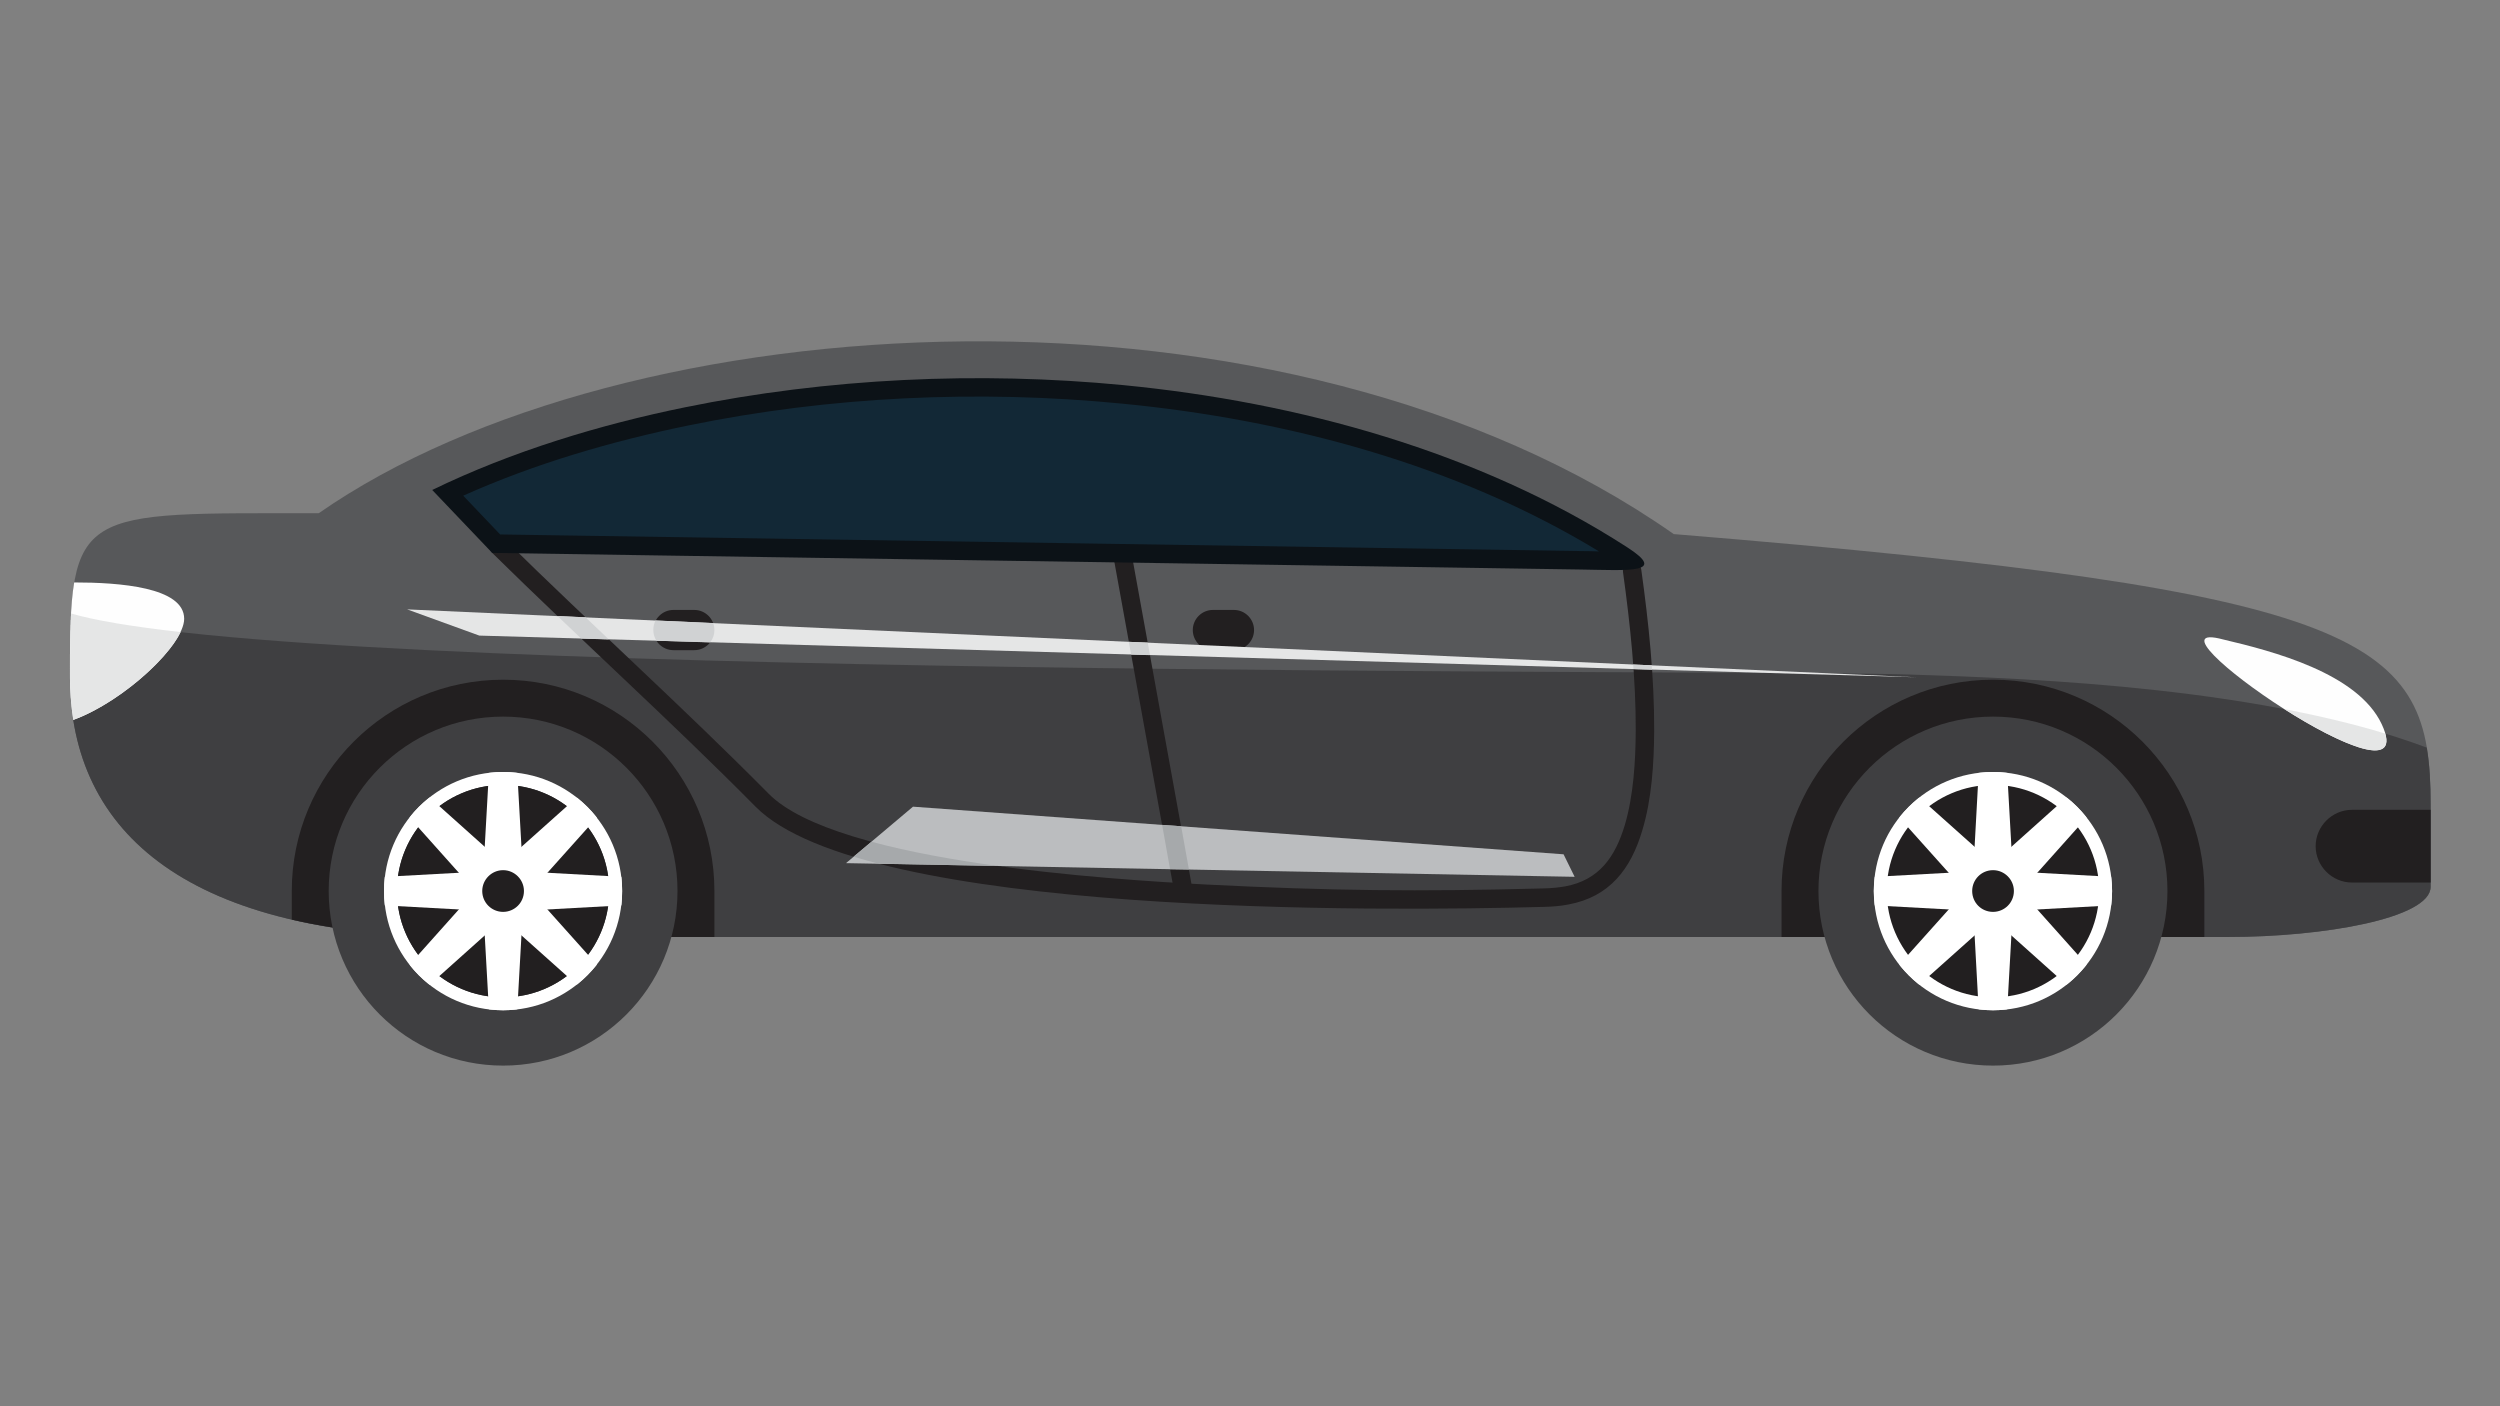 <?xml version="1.0" encoding="UTF-8" standalone="no"?>
<svg
   xmlns:dc="http://purl.org/dc/elements/1.1/"
   xmlns:cc="http://creativecommons.org/ns#"
   xmlns:rdf="http://www.w3.org/1999/02/22-rdf-syntax-ns#"
   xmlns:svg="http://www.w3.org/2000/svg"
   xmlns="http://www.w3.org/2000/svg"
   xmlns:sodipodi="http://sodipodi.sourceforge.net/DTD/sodipodi-0.dtd"
   xmlns:inkscape="http://www.inkscape.org/namespaces/inkscape"
   inkscape:version="1.0beta1 (32d4812, 2019-09-19)"
   id="svg13135"
   version="1.1"
   viewBox="0 0 508 285.75"
   height="1080"
   width="1920">
  <rect x="0" y="0" width="508" height="285.75" fill="#808080" stroke="none"/>
  <defs
     id="defs13129" />
  <sodipodi:namedview
     inkscape:window-maximized="0"
     inkscape:window-y="82"
     inkscape:window-x="27"
     inkscape:window-height="907"
     inkscape:window-width="1600"
     width="1920px"
     units="px"
     showgrid="false"
     inkscape:document-rotation="0"
     inkscape:current-layer="layer1"
     inkscape:document-units="mm"
     inkscape:cy="560"
     inkscape:cx="704.28571"
     inkscape:zoom="0.35"
     inkscape:pageshadow="2"
     inkscape:pageopacity="0.0"
     borderopacity="1.0"
     bordercolor="#666666"
     pagecolor="#ffffff"
     id="base" />
  <g
     id="layer1"
     inkscape:groupmode="layer"
     inkscape:label="Layer 1">
    <g
       transform="matrix(1.323,0,0,1.323,-657.737,-915.313)"
       id="g14637">
      <path
         inkscape:connector-curvature="0"
         fill-rule="evenodd"
         clip-rule="evenodd"
         fill="#57585A"
         d="m 754.228,773.877 c -59.812,-41.896 -161.065,-35.972 -208.12,-3.203 -37.105,0 -38.211,-1.021 -38.211,25.029 0,24.406 18.595,40.054 60.52,40.054 90.34,0 180.681,0 271.021,0 14.514,0 31.04,-2.863 31.04,-7.71 0,-4.224 0,-8.419 0,-12.643 -10e-4,-25.398 -8.505,-32.712 -116.25,-41.527 z"
         id="path14545" />
      <path
         inkscape:connector-curvature="0"
         fill-rule="evenodd"
         clip-rule="evenodd"
         fill="#3F3F41"
         d="m 508.066,786.065 c 33.902,10.177 257.018,8.561 282.388,9.383 19.899,0.624 55.105,2.098 79.427,11.226 0.453,2.636 0.596,5.556 0.596,8.73 0,4.224 0,8.419 0,12.643 0,4.847 -16.526,7.71 -31.04,7.71 -90.34,0 -180.681,0 -271.021,0 -41.925,0 -60.52,-15.647 -60.52,-40.054 0,-3.741 0.029,-6.944 0.17,-9.638 z"
         id="path14547" />
      <path
         inkscape:connector-curvature="0"
         fill-rule="evenodd"
         clip-rule="evenodd"
         fill="#FEFEFE"
         d="m 862.964,803.073 c -3.685,-7.852 -16.78,-11.225 -24.35,-13.011 -14.626,-3.912 31.352,27.978 24.35,13.011 z"
         id="path14549" />
      <path
         inkscape:connector-curvature="0"
         fill-rule="evenodd"
         clip-rule="evenodd"
         fill="#221F20"
         d="m 574.426,796.242 c 17.943,0 32.456,14.542 32.456,32.456 v 7.059 h -38.466 c -10.177,0 -18.964,-0.936 -26.447,-2.664 v -4.395 c 0,-17.914 14.542,-32.456 32.457,-32.456 z"
         id="path14551" />
      <path
         inkscape:connector-curvature="0"
         fill-rule="evenodd"
         clip-rule="evenodd"
         fill="#3F3F41"
         d="m 574.426,801.911 c 14.797,0 26.787,11.99 26.787,26.787 0,14.825 -11.99,26.816 -26.787,26.816 -14.797,0 -26.788,-11.991 -26.788,-26.816 0,-14.797 11.991,-26.787 26.788,-26.787 z"
         id="path14553" />
      <path
         inkscape:connector-curvature="0"
         fill-rule="evenodd"
         clip-rule="evenodd"
         fill="#FFFFFF"
         d="m 574.426,810.415 c 10.091,0 18.283,8.192 18.283,18.283 0,10.12 -8.192,18.313 -18.283,18.313 -10.092,0 -18.284,-8.192 -18.284,-18.313 0,-10.091 8.192,-18.283 18.284,-18.283 z m 0,1.984 c 9.014,0 16.299,7.313 16.299,16.299 0,9.015 -7.285,16.328 -16.299,16.328 -9.015,0 -16.3,-7.313 -16.3,-16.328 0,-8.985 7.285,-16.299 16.3,-16.299 z"
         id="path14555" />
      <path
         inkscape:connector-curvature="0"
         fill-rule="evenodd"
         clip-rule="evenodd"
         fill="#221F20"
         d="m 749.238,779.319 c 1.134,8.135 2.013,16.525 1.984,24.746 -0.028,4.989 -0.369,10.488 -1.814,15.279 -1.758,5.98 -5.046,10.261 -11.367,11.423 -1.275,0.256 -2.551,0.341 -3.826,0.369 -24.804,0.68 -104.344,1.474 -121.012,-15.393 -13.181,-13.322 -27.127,-25.852 -40.45,-38.977 -0.566,-0.566 -0.566,-1.445 -0.028,-2.013 0.567,-0.566 1.445,-0.566 2.013,0 13.352,13.153 27.298,25.683 40.479,39.005 10.46,10.573 52.725,13.182 67.267,13.946 19.105,0.964 32.514,1.106 51.647,0.596 0.651,0 1.304,-0.057 1.956,-0.113 0.481,-0.057 0.963,-0.113 1.445,-0.198 5.244,-0.964 7.71,-4.536 9.185,-9.439 1.332,-4.535 1.644,-9.779 1.672,-14.485 0.028,-8.078 -0.851,-16.355 -1.956,-24.35 -0.113,-0.766 0.426,-1.502 1.191,-1.615 0.792,-0.084 1.501,0.454 1.614,1.219 z"
         id="path14557" />
      <path
         inkscape:connector-curvature="0"
         fill-rule="evenodd"
         clip-rule="evenodd"
         fill="#FEFEFE"
         d="m 508.548,781.304 c 6.889,0 16.895,0.708 16.895,5.584 0,4.025 -9.212,12.671 -17.036,15.534 -0.34,-2.154 -0.51,-4.395 -0.51,-6.719 -10e-4,-6.208 0.056,-10.885 0.651,-14.399 z"
         id="path14559" />
      <path
         inkscape:connector-curvature="0"
         fill-rule="evenodd"
         clip-rule="evenodd"
         fill="#221F20"
         d="m 803.267,796.242 c 17.915,0 32.457,14.542 32.457,32.456 v 7.059 h -64.942 v -7.059 c -0.001,-17.914 14.541,-32.456 32.485,-32.456 z"
         id="path14561" />
      <path
         inkscape:connector-curvature="0"
         fill-rule="evenodd"
         clip-rule="evenodd"
         fill="#3F3F41"
         d="m 803.267,801.911 c 14.797,0 26.787,11.99 26.787,26.787 0,14.825 -11.99,26.816 -26.787,26.816 -14.797,0 -26.815,-11.991 -26.815,-26.816 -10e-4,-14.797 12.018,-26.787 26.815,-26.787 z"
         id="path14563" />
      <path
         inkscape:connector-curvature="0"
         fill-rule="evenodd"
         clip-rule="evenodd"
         fill="#FFFFFF"
         d="m 803.267,810.415 c 10.092,0 18.283,8.192 18.283,18.283 0,10.12 -8.191,18.313 -18.283,18.313 -10.12,0 -18.312,-8.192 -18.312,-18.313 0,-10.091 8.191,-18.283 18.312,-18.283 z"
         id="path14565" />
      <path
         inkscape:connector-curvature="0"
         fill-rule="evenodd"
         clip-rule="evenodd"
         fill="#221F20"
         d="m 858.4,816.227 h 12.076 v 11.168 H 858.4 c -3.062,0 -5.584,-2.522 -5.584,-5.584 v 0 c 0,-3.062 2.523,-5.584 5.584,-5.584 z"
         id="path14567" />
      <path
         inkscape:connector-curvature="0"
         fill-rule="evenodd"
         clip-rule="evenodd"
         fill="#221F20"
         d="m 670.917,776.683 9.411,51.874 c 0.142,0.766 -0.369,1.503 -1.134,1.645 -0.766,0.142 -1.503,-0.368 -1.645,-1.134 l -9.411,-51.874 c -0.142,-0.766 0.369,-1.503 1.134,-1.645 0.766,-0.142 1.503,0.369 1.645,1.134 z"
         id="path14569" />
      <path
         inkscape:connector-curvature="0"
         fill-rule="evenodd"
         clip-rule="evenodd"
         fill="#0C1217"
         d="m 747.056,775.89 c -22.791,-14.712 -50.599,-22.281 -77.329,-24.889 -22.252,-2.154 -45.439,-1.077 -67.352,3.401 -12.926,2.637 -26.532,6.719 -38.835,12.699 l 9.213,9.666 167.159,2.552 c 7.342,0.114 13.493,0.652 7.144,-3.429 z"
         id="path14571" />
      <path
         inkscape:connector-curvature="0"
         fill-rule="evenodd"
         clip-rule="evenodd"
         fill="#122836"
         d="m 568.303,767.98 5.669,5.953 165.997,2.551 c 0.936,0 1.843,0.028 2.778,0.057 -21.855,-13.322 -48.02,-20.268 -73.305,-22.705 -22.024,-2.154 -44.787,-1.105 -66.5,3.345 -11.763,2.409 -23.641,5.867 -34.639,10.799 z"
         id="path14573" />
      <path
         inkscape:connector-curvature="0"
         fill-rule="evenodd"
         clip-rule="evenodd"
         fill="#221F20"
         d="m 683.446,785.527 h 3.231 c 1.7,0 3.09,1.389 3.09,3.09 v 0 c 0,1.7 -1.39,3.089 -3.09,3.089 h -3.231 c -1.701,0 -3.09,-1.389 -3.09,-3.089 v 0 c 0,-1.701 1.389,-3.09 3.09,-3.09 z"
         id="path14575" />
      <path
         inkscape:connector-curvature="0"
         fill-rule="evenodd"
         clip-rule="evenodd"
         fill="#221F20"
         d="m 600.589,785.527 h 3.203 c 1.701,0 3.09,1.389 3.09,3.09 v 0 c 0,1.7 -1.389,3.089 -3.09,3.089 h -3.203 c -1.7,0 -3.09,-1.389 -3.09,-3.089 v 0 c 0,-1.701 1.39,-3.09 3.09,-3.09 z"
         id="path14577" />
      <polygon
         fill-rule="evenodd"
         clip-rule="evenodd"
         fill="#BBBDBF"
         points="737.305,823.058 739.005,826.516 627.093,824.418 637.383,815.744 "
         id="polygon14579" />
      <path
         inkscape:connector-curvature="0"
         fill-rule="evenodd"
         clip-rule="evenodd"
         fill="#A6A9AB"
         d="m 632.11,824.503 c -1.332,-0.34 -2.607,-0.708 -3.854,-1.077 l 2.749,-2.296 c 5.868,1.588 12.586,2.778 19.304,3.714 z"
         id="path14581" />
      <polygon
         fill-rule="evenodd"
         clip-rule="evenodd"
         fill="#A6A9AB"
         points="675.65,818.551 678.57,818.749 679.761,825.382 676.869,825.354 "
         id="polygon14583" />
      <polygon
         fill-rule="evenodd"
         clip-rule="evenodd"
         fill="#E5E6E6"
         points="791.588,795.873 559.686,785.442 570.769,789.467 "
         id="polygon14585" />
      <path
         inkscape:connector-curvature="0"
         fill-rule="evenodd"
         clip-rule="evenodd"
         fill="#D0D2D3"
         d="m 750.854,794.031 0.029,0.68 -2.835,-0.085 -0.057,-0.708 z m -164.438,-4.11 c -1.19,-1.134 -2.409,-2.296 -3.628,-3.458 l 4.309,0.198 c 1.19,1.134 2.381,2.268 3.571,3.401 z"
         id="path14587" />
      <path
         inkscape:connector-curvature="0"
         fill-rule="evenodd"
         clip-rule="evenodd"
         fill="#D0D2D3"
         d="m 606.712,787.54 c 0.113,0.34 0.17,0.708 0.17,1.077 v 0 c 0,0.708 -0.227,1.36 -0.651,1.898 l -8.249,-0.255 c -0.312,-0.481 -0.482,-1.049 -0.482,-1.644 v 0 c 0,-0.539 0.114,-1.021 0.341,-1.475 z"
         id="path14589" />
      <path
         inkscape:connector-curvature="0"
         fill-rule="evenodd"
         clip-rule="evenodd"
         fill="#221F20"
         d="m 574.426,812.399 c 9.014,0 16.299,7.313 16.299,16.299 0,9.015 -7.285,16.328 -16.299,16.328 -9.015,0 -16.3,-7.313 -16.3,-16.328 0,-8.985 7.285,-16.299 16.3,-16.299 z"
         id="path14591" />
      <polygon
         fill-rule="evenodd"
         clip-rule="evenodd"
         fill="#D0D2D3"
         points="670.52,790.431 673.439,790.544 673.78,792.472 670.889,792.387 "
         id="polygon14593" />
      <path
         inkscape:connector-curvature="0"
         fill-rule="evenodd"
         clip-rule="evenodd"
         fill="#FFFFFF"
         d="m 571.223,828.698 h 3.203 3.203 l -1.021,-18.142 c -0.709,-0.085 -1.446,-0.142 -2.183,-0.142 -0.737,0 -1.475,0.057 -2.183,0.142 z"
         id="path14595" />
      <path
         inkscape:connector-curvature="0"
         fill-rule="evenodd"
         clip-rule="evenodd"
         fill="#FFFFFF"
         d="m 572.158,826.459 2.268,2.239 2.268,2.269 12.132,-13.55 c -0.907,-1.162 -1.956,-2.183 -3.09,-3.09 z"
         id="path14597" />
      <path
         inkscape:connector-curvature="0"
         fill-rule="evenodd"
         clip-rule="evenodd"
         fill="#FFFFFF"
         d="m 574.426,825.523 v 3.175 3.203 l 18.17,-0.991 c 0.085,-0.737 0.113,-1.446 0.113,-2.212 0,-0.736 -0.028,-1.445 -0.113,-2.183 z"
         id="path14599" />
      <path
         inkscape:connector-curvature="0"
         fill-rule="evenodd"
         clip-rule="evenodd"
         fill="#FFFFFF"
         d="m 576.693,826.459 -2.268,2.239 -2.268,2.269 13.577,12.132 c 1.134,-0.907 2.183,-1.956 3.09,-3.09 z"
         id="path14601" />
      <path
         inkscape:connector-curvature="0"
         fill-rule="evenodd"
         clip-rule="evenodd"
         fill="#FFFFFF"
         d="m 577.629,828.698 h -3.203 -3.203 l 1.021,18.171 c 0.708,0.085 1.445,0.142 2.183,0.142 0.736,0 1.474,-0.057 2.183,-0.142 z"
         id="path14603" />
      <path
         inkscape:connector-curvature="0"
         fill-rule="evenodd"
         clip-rule="evenodd"
         fill="#FFFFFF"
         d="m 576.693,830.967 -2.268,-2.269 -2.268,-2.239 -12.104,13.55 c 0.879,1.134 1.928,2.183 3.09,3.09 z"
         id="path14605" />
      <path
         inkscape:connector-curvature="0"
         fill-rule="evenodd"
         clip-rule="evenodd"
         fill="#FFFFFF"
         d="m 574.426,831.901 v -3.203 -3.175 l -18.17,0.992 c -0.086,0.737 -0.114,1.446 -0.114,2.183 0,0.766 0.028,1.475 0.114,2.212 z"
         id="path14607" />
      <path
         inkscape:connector-curvature="0"
         fill-rule="evenodd"
         clip-rule="evenodd"
         fill="#FFFFFF"
         d="m 572.158,830.967 2.268,-2.269 2.268,-2.239 -13.55,-12.132 c -1.162,0.907 -2.211,1.928 -3.09,3.09 z"
         id="path14609" />
      <path
         inkscape:connector-curvature="0"
         fill-rule="evenodd"
         clip-rule="evenodd"
         fill="#221F20"
         d="m 574.426,825.495 c 1.757,0 3.203,1.446 3.203,3.203 0,1.786 -1.446,3.203 -3.203,3.203 -1.758,0 -3.203,-1.417 -3.203,-3.203 0,-1.757 1.445,-3.203 3.203,-3.203 z"
         id="path14611" />
      <path
         inkscape:connector-curvature="0"
         fill-rule="evenodd"
         clip-rule="evenodd"
         fill="#221F20"
         d="m 803.267,812.399 c 8.985,0 16.299,7.313 16.299,16.299 0,9.015 -7.313,16.328 -16.299,16.328 -9.015,0 -16.327,-7.313 -16.327,-16.328 -0.001,-8.985 7.312,-16.299 16.327,-16.299 z"
         id="path14613" />
      <path
         inkscape:connector-curvature="0"
         fill-rule="evenodd"
         clip-rule="evenodd"
         fill="#FFFFFF"
         d="m 800.063,828.698 h 3.203 3.203 l -1.021,-18.142 c -0.709,-0.085 -1.445,-0.142 -2.183,-0.142 -0.738,0 -1.474,0.057 -2.211,0.142 z"
         id="path14615" />
      <path
         inkscape:connector-curvature="0"
         fill-rule="evenodd"
         clip-rule="evenodd"
         fill="#FFFFFF"
         d="m 800.999,826.459 2.268,2.239 2.268,2.269 12.104,-13.55 c -0.907,-1.162 -1.928,-2.183 -3.09,-3.09 z"
         id="path14617" />
      <path
         inkscape:connector-curvature="0"
         fill-rule="evenodd"
         clip-rule="evenodd"
         fill="#FFFFFF"
         d="m 803.267,825.523 v 3.175 3.203 l 18.142,-0.991 c 0.085,-0.737 0.142,-1.446 0.142,-2.212 0,-0.736 -0.057,-1.445 -0.142,-2.183 z"
         id="path14619" />
      <path
         inkscape:connector-curvature="0"
         fill-rule="evenodd"
         clip-rule="evenodd"
         fill="#FFFFFF"
         d="m 805.534,826.459 -2.268,2.239 -2.268,2.269 13.55,12.132 c 1.162,-0.907 2.183,-1.956 3.09,-3.09 z"
         id="path14621" />
      <path
         inkscape:connector-curvature="0"
         fill-rule="evenodd"
         clip-rule="evenodd"
         fill="#FFFFFF"
         d="m 806.47,828.698 h -3.203 -3.203 l 0.992,18.171 c 0.737,0.085 1.474,0.142 2.211,0.142 0.737,0 1.474,-0.057 2.183,-0.142 z"
         id="path14623" />
      <path
         inkscape:connector-curvature="0"
         fill-rule="evenodd"
         clip-rule="evenodd"
         fill="#FFFFFF"
         d="m 805.534,830.967 -2.268,-2.269 -2.268,-2.239 -12.133,13.55 c 0.907,1.134 1.956,2.183 3.09,3.09 z"
         id="path14625" />
      <path
         inkscape:connector-curvature="0"
         fill-rule="evenodd"
         clip-rule="evenodd"
         fill="#FFFFFF"
         d="m 803.267,831.901 v -3.203 -3.175 l -18.17,0.992 c -0.085,0.737 -0.142,1.446 -0.142,2.183 0,0.766 0.057,1.475 0.142,2.212 z"
         id="path14627" />
      <path
         inkscape:connector-curvature="0"
         fill-rule="evenodd"
         clip-rule="evenodd"
         fill="#FFFFFF"
         d="m 800.999,830.967 2.268,-2.269 2.268,-2.239 -13.578,-12.132 c -1.134,0.907 -2.183,1.928 -3.09,3.09 z"
         id="path14629" />
      <path
         inkscape:connector-curvature="0"
         fill-rule="evenodd"
         clip-rule="evenodd"
         fill="#221F20"
         d="m 803.267,825.495 c 1.758,0 3.203,1.446 3.203,3.203 0,1.786 -1.445,3.203 -3.203,3.203 -1.786,0 -3.203,-1.417 -3.203,-3.203 -10e-4,-1.757 1.416,-3.203 3.203,-3.203 z"
         id="path14631" />
      <path
         inkscape:connector-curvature="0"
         fill-rule="evenodd"
         clip-rule="evenodd"
         fill="#E5E6E6"
         d="m 847.997,800.749 c 5.357,1.049 10.602,2.268 15.506,3.771 1.559,5.414 -7.37,1.417 -15.506,-3.771 z"
         id="path14633" />
      <path
         inkscape:connector-curvature="0"
         fill-rule="evenodd"
         clip-rule="evenodd"
         fill="#E5E6E6"
         d="m 508.066,786.065 c 3.628,1.077 9.383,2.013 16.838,2.863 -2.126,4.394 -9.836,11.055 -16.498,13.493 l -0.028,-0.199 c -0.057,-0.283 -0.085,-0.595 -0.113,-0.878 l -0.028,-0.199 c -0.028,-0.283 -0.085,-0.566 -0.113,-0.878 v -0.199 c -0.057,-0.312 -0.057,-0.623 -0.085,-0.935 l -0.028,-0.114 c -0.028,-0.34 -0.028,-0.68 -0.057,-1.021 v -0.028 0 -0.028 c -0.028,-0.368 -0.028,-0.736 -0.028,-1.077 v -0.028 c -0.028,-0.368 -0.028,-0.765 -0.028,-1.134 v -0.17 -0.113 -0.057 -0.17 -0.057 -0.142 -0.143 -0.028 -0.17 -0.085 -0.085 -0.17 -0.028 -0.142 -0.142 -0.028 -0.142 -0.114 -0.057 -0.17 -0.057 -0.113 -0.142 -0.028 -0.17 -0.085 -0.057 -0.171 -0.028 -0.139 -0.142 0 l 0.028,-0.17 v -0.085 -0.085 -0.142 -0.028 -0.143 -0.312 0 -0.057 -0.085 -0.17 0 -0.142 -0.113 -0.026 -0.171 -0.057 -0.085 -0.142 -0.312 l 0.028,-0.142 v -0.057 -0.085 -0.143 -0.028 -0.113 -0.113 -0.057 -0.142 -0.057 -0.085 -0.142 0 -0.142 l 0.028,-0.142 v -0.143 -0.057 -0.085 -0.142 0 -0.113 -0.113 -0.028 l 0.028,-0.142 v -0.057 -0.085 -0.142 0 -0.114 -0.085 -0.057 -0.142 l 0.028,-0.028 v -0.085 -0.142 0 -0.142 -0.085 -0.028 l 0.028,-0.142 v -0.029 -0.085 -0.142 0 z"
         id="path14635" />
    </g>
  </g>
</svg>
